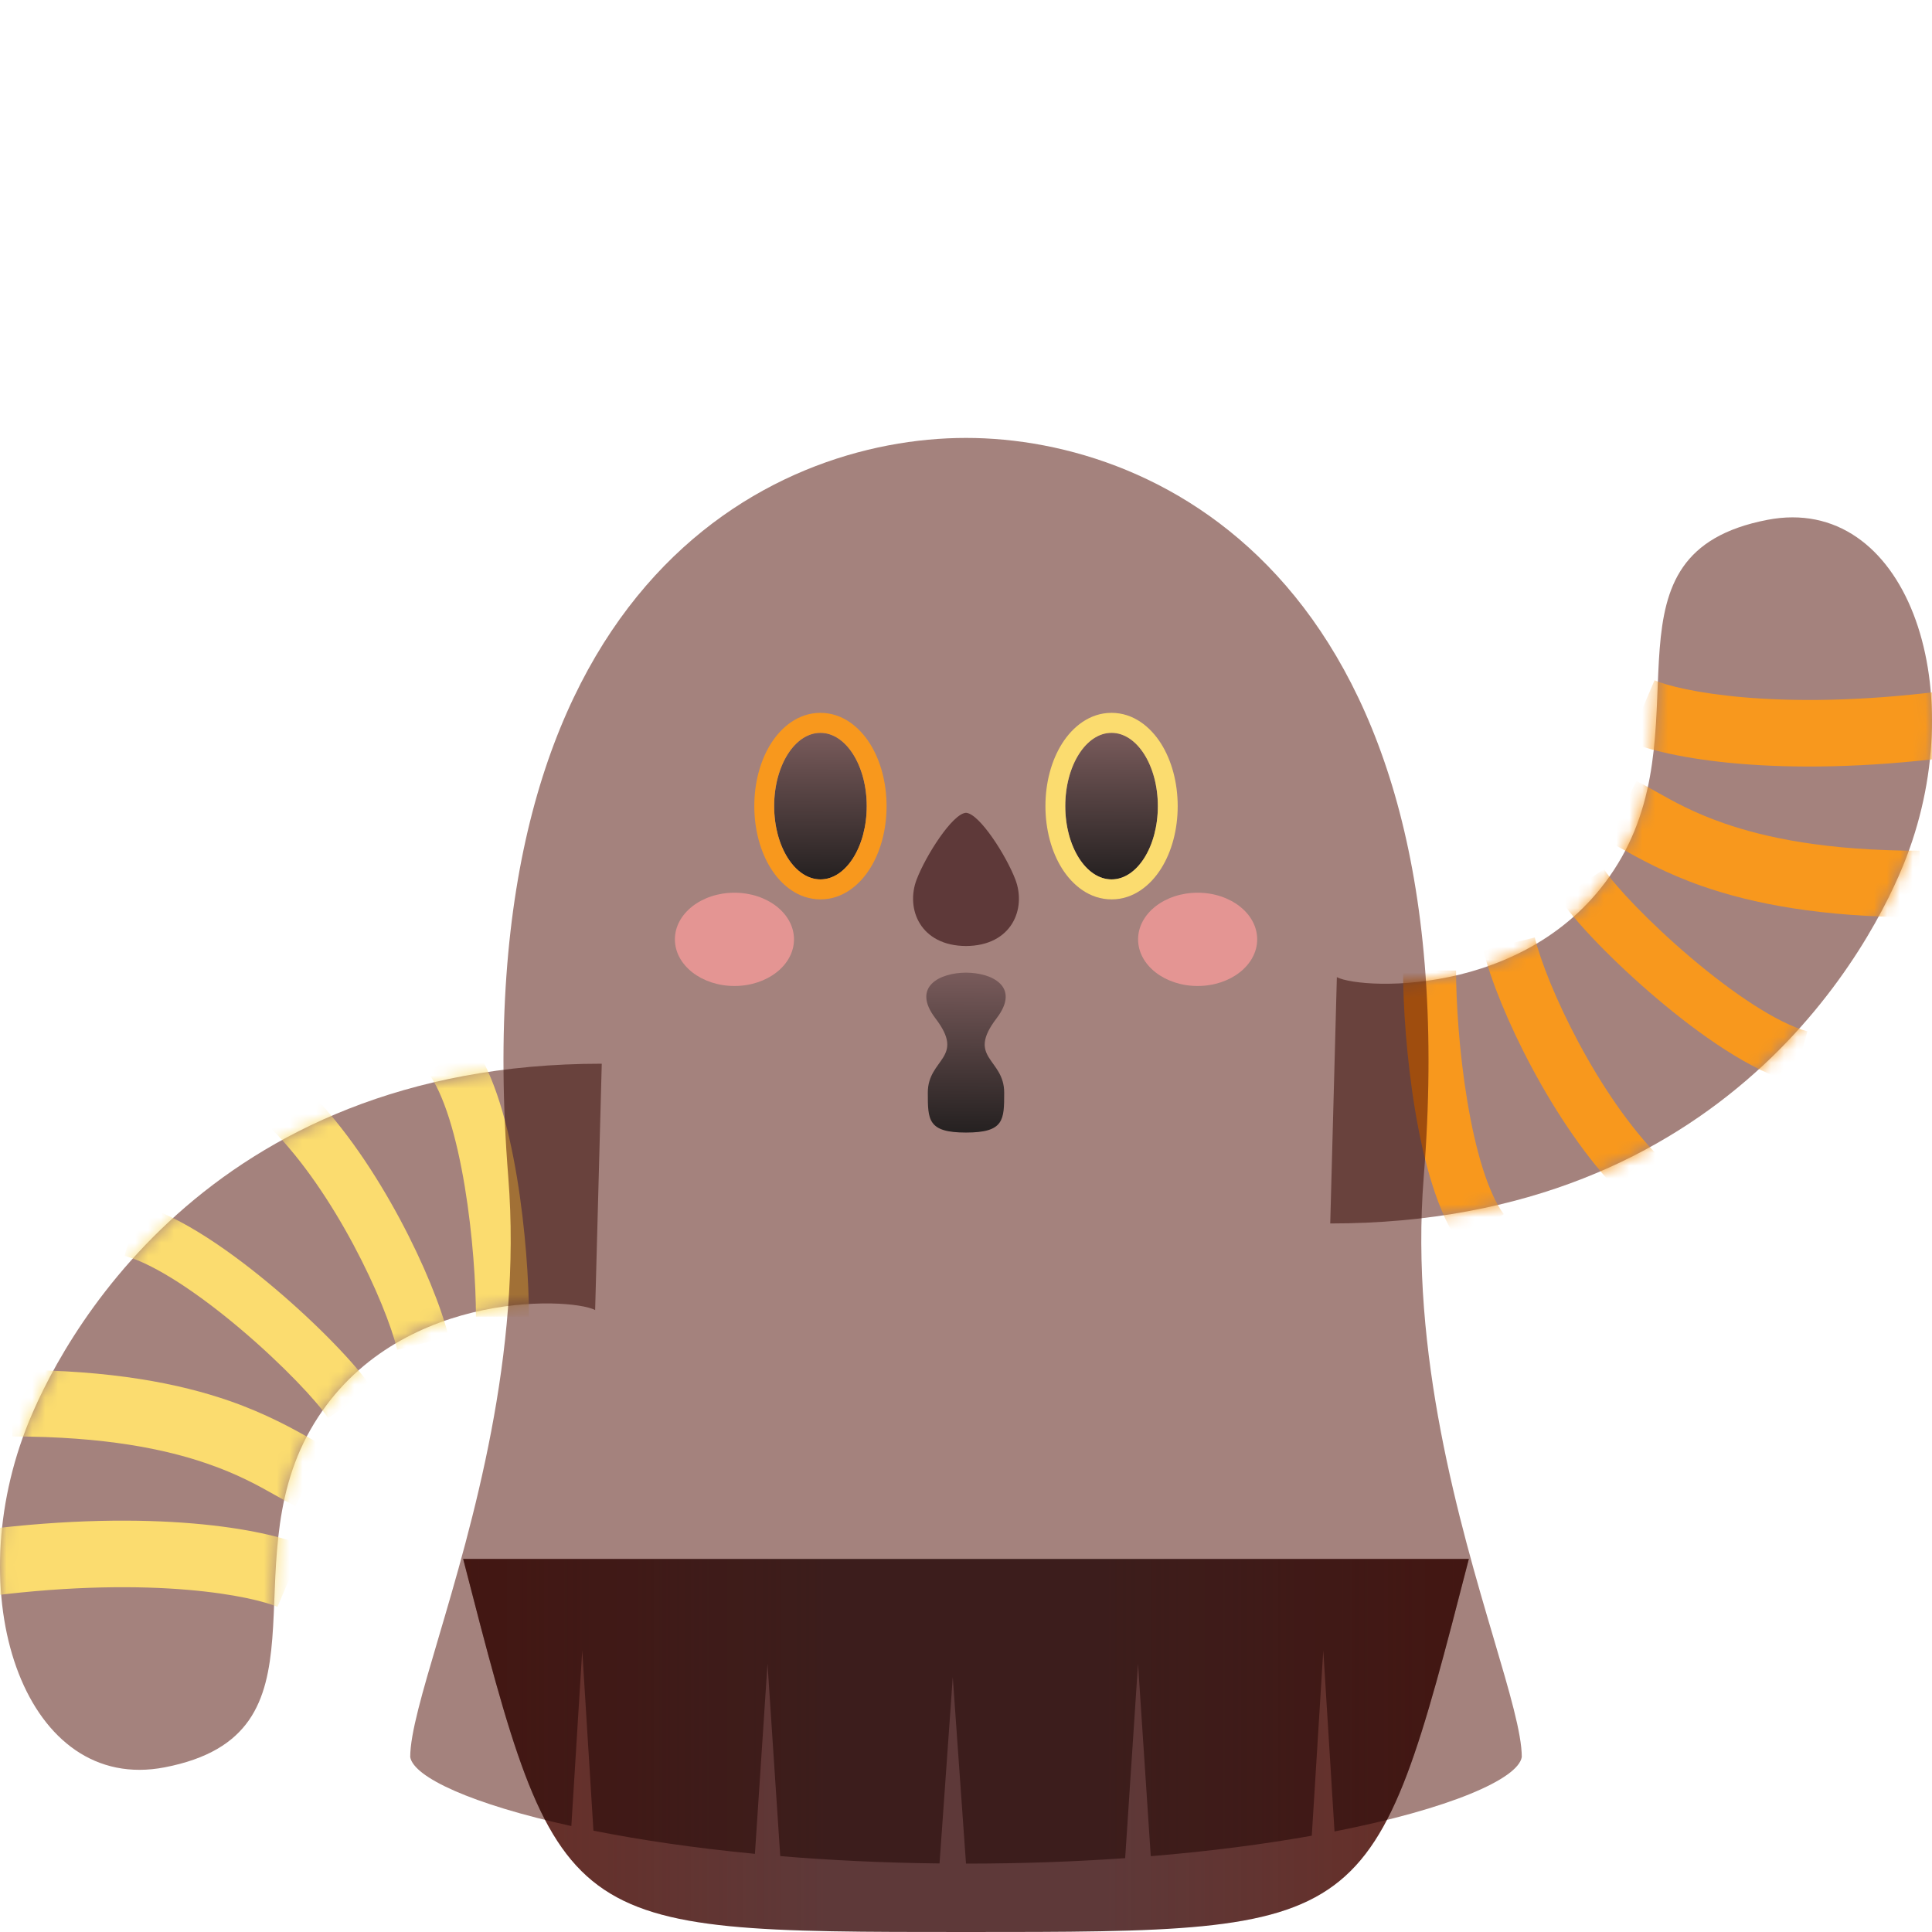 <svg width="150" height="150" viewBox="0 0 150 150" fill="none" xmlns="http://www.w3.org/2000/svg">
<g filter="url(#filter0_i_37_1649)">
<path d="M125.902 62.565C119.732 73.418 105.85 72.901 103.793 71.868L103.279 90.99C134.128 90.99 145.44 69.283 148.01 62.565C153.142 49.153 147.924 34.291 137.213 36.362C123.845 38.946 132.072 51.712 125.902 62.565Z" fill="#A4827D"/>
<mask id="mask0_37_1649" style="mask-type:alpha" maskUnits="userSpaceOnUse" x="103" y="36" width="47" height="55">
<path d="M125.902 62.565C119.732 73.418 105.85 72.901 103.793 71.868L103.279 90.99C134.128 90.99 145.44 69.283 148.01 62.565C153.142 49.153 147.924 34.291 137.213 36.362C123.845 38.946 132.072 51.712 125.902 62.565Z" fill="#FBDC6F"/>
</mask>
<g mask="url(#mask0_37_1649)">
<path fill-rule="evenodd" clip-rule="evenodd" d="M151.414 54.792C138.018 56.476 129.415 54.855 126.431 53.57L128.457 48.819C130.272 49.602 137.848 51.289 150.776 49.664L151.414 54.792Z" fill="#F8981D"/>
<path fill-rule="evenodd" clip-rule="evenodd" d="M125.802 61.832C125.383 61.597 125.033 61.4 124.752 61.258L127.051 56.636C127.582 56.902 128.092 57.189 128.626 57.49C129.979 58.251 131.487 59.099 133.875 59.928C137.103 61.049 141.827 62.048 149.039 62.048V67.216C141.339 67.216 136.038 66.147 132.196 64.813C129.325 63.816 127.188 62.613 125.802 61.832Z" fill="#F8981D"/>
<path fill-rule="evenodd" clip-rule="evenodd" d="M128.625 73.513C125.305 70.699 122.298 67.577 121.105 65.779L124.528 63.485C125.392 64.788 128.041 67.609 131.276 70.352C134.545 73.122 137.973 75.43 140.325 76.075L139.243 80.064C135.94 79.158 131.911 76.298 128.625 73.513Z" fill="#F8981D"/>
<path fill-rule="evenodd" clip-rule="evenodd" d="M118.949 78.92C117.1 75.469 115.735 72.073 115.166 69.785L119.156 68.782C119.615 70.628 120.821 73.693 122.571 76.96C124.317 80.22 126.52 83.52 128.898 85.91L125.99 88.834C123.226 86.056 120.802 82.379 118.949 78.92Z" fill="#F8981D"/>
<path fill-rule="evenodd" clip-rule="evenodd" d="M109.862 82.156C109.2 78.161 108.934 74.042 108.934 71.351H113.048C113.048 73.828 113.296 77.719 113.919 81.477C114.231 83.353 114.629 85.157 115.12 86.715C115.621 88.299 116.178 89.501 116.75 90.266L113.459 92.747C112.488 91.445 111.76 89.74 111.2 87.965C110.631 86.164 110.194 84.156 109.862 82.156Z" fill="#F8981D"/>
</g>
<path d="M24.098 107.011C30.268 96.158 44.151 96.675 46.207 97.709L46.721 78.586C15.872 78.586 4.56 100.293 1.99 107.011C-3.142 120.423 2.076 135.285 12.787 133.215C26.155 130.63 17.928 117.865 24.098 107.011Z" fill="#A4827D"/>
<mask id="mask1_37_1649" style="mask-type:alpha" maskUnits="userSpaceOnUse" x="0" y="78" width="47" height="56">
<path d="M24.098 107.011C30.268 96.158 44.151 96.675 46.207 97.709L46.721 78.586C15.872 78.586 4.56 100.293 1.99 107.011C-3.142 120.423 2.076 135.285 12.787 133.215C26.155 130.63 17.928 117.865 24.098 107.011Z" fill="#FBDC6F"/>
</mask>
<g mask="url(#mask1_37_1649)">
<path fill-rule="evenodd" clip-rule="evenodd" d="M-1.414 114.784C11.982 113.1 20.585 114.721 23.569 116.006L21.543 120.757C19.727 119.974 12.152 118.288 -0.777 119.912L-1.414 114.784Z" fill="#FBDC6F"/>
<path fill-rule="evenodd" clip-rule="evenodd" d="M24.198 107.744C24.617 107.979 24.967 108.176 25.248 108.318L22.949 112.94C22.418 112.674 21.908 112.387 21.373 112.086C20.021 111.326 18.512 110.477 16.125 109.648C12.897 108.527 8.173 107.528 0.961 107.528V102.36C8.661 102.36 13.962 103.429 17.804 104.763C20.675 105.76 22.812 106.963 24.198 107.744Z" fill="#FBDC6F"/>
<path fill-rule="evenodd" clip-rule="evenodd" d="M21.375 96.064C24.695 98.877 27.702 101.999 28.895 103.797L25.472 106.091C24.608 104.788 21.959 101.967 18.724 99.225C15.455 96.454 12.027 94.146 9.675 93.501L10.757 89.512C14.06 90.418 18.089 93.278 21.375 96.064Z" fill="#FBDC6F"/>
<path fill-rule="evenodd" clip-rule="evenodd" d="M31.051 90.656C32.9 94.107 34.265 97.503 34.834 99.791L30.844 100.794C30.385 98.948 29.179 95.883 27.429 92.616C25.683 89.356 23.48 86.056 21.102 83.666L24.01 80.742C26.774 83.52 29.198 87.198 31.051 90.656Z" fill="#FBDC6F"/>
<path fill-rule="evenodd" clip-rule="evenodd" d="M40.138 87.42C40.8 91.415 41.066 95.534 41.066 98.225H36.952C36.952 95.749 36.704 91.857 36.081 88.1C35.769 86.224 35.371 84.419 34.88 82.862C34.38 81.277 33.822 80.075 33.25 79.31L36.541 76.829C37.512 78.131 38.24 79.836 38.8 81.611C39.369 83.413 39.806 85.42 40.138 87.42Z" fill="#FBDC6F"/>
</g>
</g>
<path d="M35.959 121.034C43.423 150 43.423 150 75 150C106.577 150 106.577 150 114.041 121.034H35.959Z" fill="#5E3939"/>
<path style="mix-blend-mode:multiply" opacity="0.5" d="M114.041 121.034C106.577 150 106.577 150 75 150C43.423 150 43.423 150 35.959 121.034H114.041Z" fill="url(#paint0_linear_37_1649)"/>
<path style="mix-blend-mode:multiply" opacity="0.5" d="M35.959 121.034C43.423 150 43.423 150 75 150C106.577 150 106.577 150 114.041 121.034H35.959Z" fill="url(#paint1_linear_37_1649)"/>
<g filter="url(#filter1_i_37_1649)">
<path fill-rule="evenodd" clip-rule="evenodd" d="M75 30C59.77 30 35.809 41.483 39.464 87.414C40.555 101.124 36.646 114.356 34.029 123.213C32.796 127.388 31.849 130.591 31.849 132.414C32.106 133.983 36.648 136.082 44.359 137.774L45.205 124.138L46.074 138.132C49.682 138.852 53.893 139.478 58.612 139.931L59.589 125.172L60.578 140.107C64.409 140.426 68.547 140.63 72.946 140.678L73.973 126.207L75 140.69C79.375 140.69 83.509 140.536 87.357 140.266L88.356 125.172L89.345 140.114C93.991 139.73 98.186 139.176 101.847 138.524L102.74 124.138L103.612 138.194C112.551 136.442 117.872 134.116 118.151 132.414C118.151 130.591 117.204 127.388 115.971 123.213C113.354 114.356 109.445 101.124 110.536 87.414C114.191 41.483 90.23 30 75 30Z" fill="#A4827D"/>
</g>
<g style="mix-blend-mode:multiply">
<path d="M67.293 62.586C67.295 65.729 65.686 68.276 63.702 68.276C61.717 68.276 60.106 65.729 60.105 62.586C60.104 59.444 61.712 56.897 63.697 56.897C65.682 56.897 67.292 59.444 67.293 62.586Z" fill="url(#paint2_linear_37_1649)"/>
</g>
<path fill-rule="evenodd" clip-rule="evenodd" d="M67.541 67.442C66.723 68.739 65.403 69.828 63.701 69.828C61.999 69.828 60.679 68.739 59.859 67.442C59.029 66.128 58.565 64.407 58.564 62.586C58.564 60.766 59.026 59.044 59.856 57.73C60.674 56.434 61.994 55.345 63.696 55.345C65.398 55.345 66.719 56.434 67.538 57.73C68.369 59.044 68.832 60.766 68.833 62.586C68.834 64.407 68.371 66.128 67.541 67.442ZM63.701 68.276C65.686 68.276 67.294 65.728 67.293 62.586C67.292 59.444 65.682 56.897 63.697 56.897C61.712 56.897 60.103 59.444 60.105 62.586C60.106 65.728 61.716 68.276 63.701 68.276Z" fill="#F8981D"/>
<g style="mix-blend-mode:multiply">
<path d="M89.896 62.586C89.897 65.729 88.289 68.276 86.304 68.276C84.319 68.276 82.709 65.729 82.708 62.586C82.707 59.444 84.315 56.897 86.3 56.897C88.285 56.897 89.895 59.444 89.896 62.586Z" fill="url(#paint3_linear_37_1649)"/>
</g>
<path fill-rule="evenodd" clip-rule="evenodd" d="M90.144 67.442C89.326 68.739 88.006 69.828 86.304 69.828C84.602 69.828 83.281 68.739 82.462 67.442C81.632 66.128 81.168 64.407 81.167 62.586C81.166 60.766 81.629 59.044 82.459 57.73C83.277 56.434 84.597 55.345 86.299 55.345C88.001 55.345 89.322 56.434 90.141 57.73C90.971 59.044 91.435 60.766 91.436 62.586C91.436 64.407 90.974 66.128 90.144 67.442ZM86.303 68.276C88.288 68.276 89.897 65.728 89.895 62.586C89.894 59.444 88.284 56.897 86.299 56.897C84.314 56.897 82.706 59.444 82.707 62.586C82.709 65.728 84.319 68.276 86.303 68.276Z" fill="#FBDC6F"/>
<g style="mix-blend-mode:multiply">
<path d="M72.628 79.064C70.731 76.581 73.017 75.517 75 75.517C76.983 75.517 79.269 76.581 77.372 79.064C75 82.168 77.965 82.168 77.965 84.828C77.965 86.956 77.965 87.931 75 87.931C72.035 87.931 72.035 86.956 72.035 84.828C72.035 82.168 75 82.168 72.628 79.064Z" fill="url(#paint4_linear_37_1649)"/>
</g>
<path d="M71.17 68.279C71.887 66.408 73.955 63.168 75 63.104C76.045 63.168 78.113 66.408 78.83 68.279C79.704 70.561 78.555 73.432 75 73.448C71.445 73.432 70.296 70.561 71.17 68.279Z" fill="#5E3939"/>
<g opacity="0.7">
<ellipse rx="4.623" ry="3.621" transform="matrix(1 0 0 -1 92.984 72.931)" fill="#FF9D9D"/>
<ellipse rx="4.623" ry="3.621" transform="matrix(1 0 0 -1 57.022 72.931)" fill="#FF9D9D"/>
</g>
<defs>
<filter id="filter0_i_37_1649" x="1.52588e-05" y="36.167" width="150" height="101.241" filterUnits="userSpaceOnUse" color-interpolation-filters="sRGB">
<feFlood flood-opacity="0" result="BackgroundImageFix"/>
<feBlend mode="normal" in="SourceGraphic" in2="BackgroundImageFix" result="shape"/>
<feColorMatrix in="SourceAlpha" type="matrix" values="0 0 0 0 0 0 0 0 0 0 0 0 0 0 0 0 0 0 127 0" result="hardAlpha"/>
<feOffset dy="4"/>
<feGaussianBlur stdDeviation="8"/>
<feComposite in2="hardAlpha" operator="arithmetic" k2="-1" k3="1"/>
<feColorMatrix type="matrix" values="0 0 0 0 0.475 0 0 0 0 0.086 0 0 0 0 0 0 0 0 0.3 0"/>
<feBlend mode="multiply" in2="shape" result="effect1_innerShadow_37_1649"/>
</filter>
<filter id="filter1_i_37_1649" x="31.849" y="30" width="86.301" height="114.69" filterUnits="userSpaceOnUse" color-interpolation-filters="sRGB">
<feFlood flood-opacity="0" result="BackgroundImageFix"/>
<feBlend mode="normal" in="SourceGraphic" in2="BackgroundImageFix" result="shape"/>
<feColorMatrix in="SourceAlpha" type="matrix" values="0 0 0 0 0 0 0 0 0 0 0 0 0 0 0 0 0 0 127 0" result="hardAlpha"/>
<feOffset dy="4"/>
<feGaussianBlur stdDeviation="8"/>
<feComposite in2="hardAlpha" operator="arithmetic" k2="-1" k3="1"/>
<feColorMatrix type="matrix" values="0 0 0 0 0.475 0 0 0 0 0.086 0 0 0 0 0 0 0 0 0.3 0"/>
<feBlend mode="multiply" in2="shape" result="effect1_innerShadow_37_1649"/>
</filter>
<linearGradient id="paint0_linear_37_1649" x1="114.041" y1="135.517" x2="75" y2="135.517" gradientUnits="userSpaceOnUse">
<stop stop-color="#791600"/>
<stop offset="0" stop-color="#791600" stop-opacity="0.7"/>
<stop offset="0.724" stop-color="#791600" stop-opacity="0"/>
</linearGradient>
<linearGradient id="paint1_linear_37_1649" x1="35.959" y1="135.517" x2="75" y2="135.517" gradientUnits="userSpaceOnUse">
<stop stop-color="#791600"/>
<stop offset="0" stop-color="#791600" stop-opacity="0.7"/>
<stop offset="0.724" stop-color="#791600" stop-opacity="0"/>
</linearGradient>
<linearGradient id="paint2_linear_37_1649" x1="63.745" y1="68.369" x2="63.787" y2="56.525" gradientUnits="userSpaceOnUse">
<stop stop-color="#242020"/>
<stop offset="1" stop-color="#7C5D5D"/>
</linearGradient>
<linearGradient id="paint3_linear_37_1649" x1="86.347" y1="68.369" x2="86.39" y2="56.525" gradientUnits="userSpaceOnUse">
<stop stop-color="#242020"/>
<stop offset="1" stop-color="#7C5D5D"/>
</linearGradient>
<linearGradient id="paint4_linear_37_1649" x1="75.037" y1="88.033" x2="75.096" y2="75.112" gradientUnits="userSpaceOnUse">
<stop stop-color="#242020"/>
<stop offset="1" stop-color="#7C5D5D"/>
</linearGradient>
</defs>
</svg>
